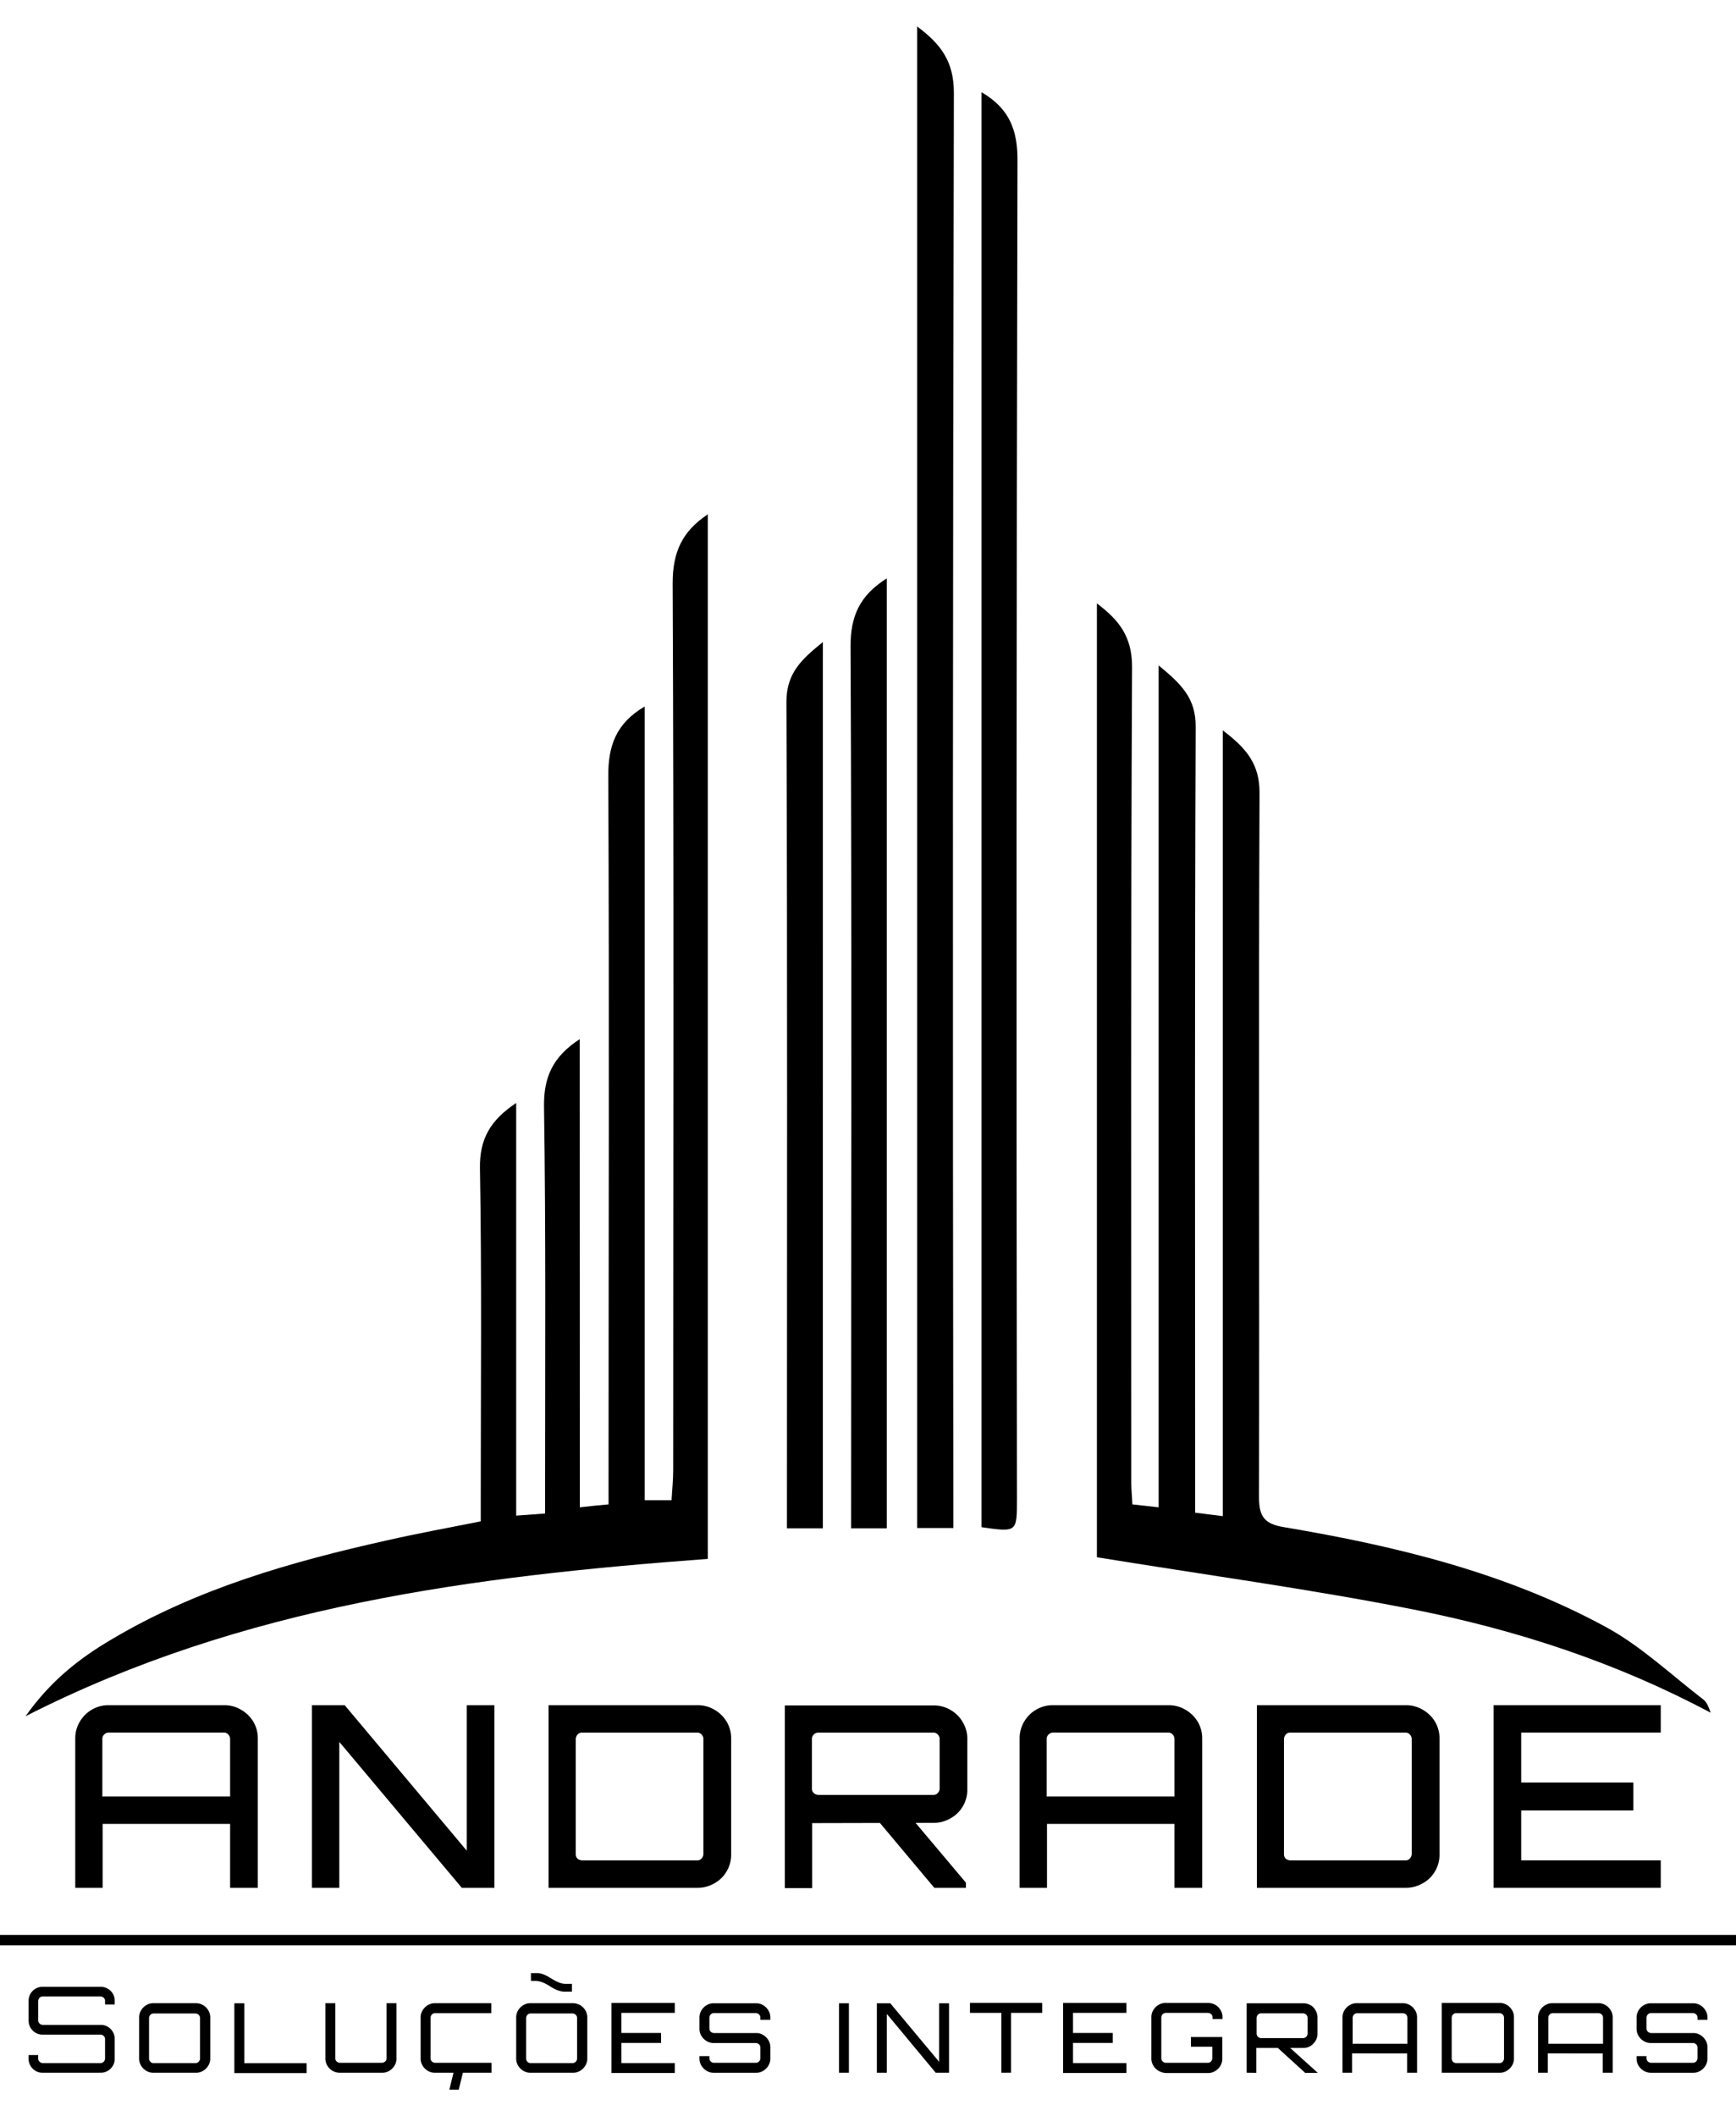 <svg id="Layer_1" data-name="Layer 1" xmlns="http://www.w3.org/2000/svg" viewBox="0 0 1000 1218.46"><title>logo-andrade</title><path d="M334,867.93c6.81-.77,10.82-1.23,16.54-1.7V850.31c0-134.34.47-268.83-.15-403.16-.15-17.94,4.64-30.77,21-40.35v457h15.46c.31-5.88.93-11.44.93-17.16,0-170.2.46-340.56-.31-510.76,0-17.62,5.26-29.83,20.25-39.72V897.61c-134.49,10-267.59,26.75-393,90.59C29.13,967.8,45.82,954.81,64.22,944c49.16-29.22,103.26-44.68,158.45-57,17.62-4,35.4-7.27,54.26-11V860.82c0-62.61.62-125.37-.46-188-.31-17,6-27.82,20.87-37.72v237.6L314,871.49V855.26c0-72.51.47-145.16-.62-217.66-.31-17.32,4.95-29.06,20.56-39.27Z" fill="currentcolor"/><path d="M652.27,866.23c5.41.62,9.43,1.08,15.15,1.7V383.15C680.56,394,688.91,402,688.75,418.7c-.62,145.47-.31,291.09-.31,436.56V871c5.26.62,9.59,1.24,15.92,2V420.56c13.76,10.35,21.18,19.48,21.18,35.86-.62,135.27,0,270.37-.31,405.64,0,11.44,3.25,15.46,14.53,17.31,64.31,10.82,127.69,26.13,185.35,57.51,20.25,11,37.57,27.51,56.12,41.74,2,1.54,3.09,4.48,4.17,7.57-54.26-28.91-111.92-47.77-171.59-59.52s-120.11-19.94-181.95-30V347.44c12.68,9.58,20.25,19,20.25,36.48-.77,156.6-.46,313.35-.46,469.94C651.65,857.73,652.11,861.44,652.27,866.23Z" fill="currentColor"/><path d="M528.29,15.23c13.76,10.2,21.18,20.25,21.18,38.18q-.93,404.87-.31,809.73v16.7H528.29Z" fill="currentcolor"/><path d="M565.39,53.1c16.23,9.43,20.87,22.11,20.71,39.58q-.92,385.38-.3,770.61c0,19,0,19-20.41,16.08Z" fill="currentcolor"/><path d="M510.82,880H490.26V865.61c0-164.32.46-328.65-.31-493-.15-17.94,5.41-29.84,20.87-39.58Z" fill="currentcolor"/><path d="M474,880H453.31V863.76c0-153.2.31-306.39-.3-459.59,0-16.85,9-24.73,21-34.47Z" fill="currentcolor"/><path d="M43.35,1000.88A18.61,18.61,0,0,1,46,991.29a19.18,19.18,0,0,1,6.8-6.8,18.6,18.6,0,0,1,9.58-2.63H129.3a18.55,18.55,0,0,1,9.58,2.63,19.56,19.56,0,0,1,7,6.8,18.61,18.61,0,0,1,2.63,9.59V1087H132.55v-36.79H59.12V1087H43.35v-86.1Zm89.2,33.54v-33.08a3.61,3.61,0,0,0-1.09-2.63,3.17,3.17,0,0,0-2.62-1.08H62.67a3.62,3.62,0,0,0-2.62,1.08,3.39,3.39,0,0,0-1.09,2.63v33.08Z" fill="currentcolor"/><path d="M179.7,1087V981.86h18.86l70.33,83.79V981.86h15.92V1087H266L195.46,1003V1087Z" fill="currentcolor"/><path d="M316,1087V981.86H402a18.61,18.61,0,0,1,9.59,2.63,19.61,19.61,0,0,1,6.95,6.8,18.61,18.61,0,0,1,2.63,9.59V1068a18.6,18.6,0,0,1-2.63,9.58,18.37,18.37,0,0,1-6.95,6.8A19,19,0,0,1,402,1087Zm19.17-15.77h66.32a3.2,3.2,0,0,0,2.63-1.08,4.06,4.06,0,0,0,1.08-2.63v-66.16a3.64,3.64,0,0,0-1.08-2.63,3.2,3.2,0,0,0-2.63-1.08H335.21a3.08,3.08,0,0,0-2.47,1.08,4.06,4.06,0,0,0-1.09,2.63v66.32a3.61,3.61,0,0,0,1.09,2.63A4.85,4.85,0,0,0,335.21,1071.21Z" fill="currentcolor"/><path d="M452.08,1087V982H538a18.48,18.48,0,0,1,9.58,2.63,18.72,18.72,0,0,1,7,7,18.47,18.47,0,0,1,2.63,9.43v29.53a18.6,18.6,0,0,1-2.63,9.58,18.33,18.33,0,0,1-7,6.8,19,19,0,0,1-9.58,2.63l-70.18.16v37.41H452.08Zm19.32-53.49h66.16a3.16,3.16,0,0,0,2.63-1.08,3.63,3.63,0,0,0,1.08-2.47v-28.6a3.6,3.6,0,0,0-1.08-2.63,3.19,3.19,0,0,0-2.63-1.08H471.4a3.64,3.64,0,0,0-2.63,1.08,3.42,3.42,0,0,0-1.08,2.63v28.6a3.08,3.08,0,0,0,1.08,2.47A3.85,3.85,0,0,0,471.4,1033.49ZM538.18,1087l-32.92-39.26h20.56l30.6,36.32V1087Z" fill="currentcolor"/><path d="M587.34,1000.88a18.61,18.61,0,0,1,2.63-9.59,19.18,19.18,0,0,1,6.8-6.8,18.61,18.61,0,0,1,9.59-2.63h66.93a18.61,18.61,0,0,1,9.59,2.63,19.61,19.61,0,0,1,7,6.8,18.61,18.61,0,0,1,2.63,9.59V1087H676.54v-36.79H603.11V1087H587.34v-86.1Zm89.2,33.54v-33.08a3.64,3.64,0,0,0-1.08-2.63,3.2,3.2,0,0,0-2.63-1.08H606.66a3.62,3.62,0,0,0-2.62,1.08,3.39,3.39,0,0,0-1.09,2.63v33.08Z" fill="currentcolor"/><path d="M724,1087V981.86h86a18.6,18.6,0,0,1,9.58,2.63,19.56,19.56,0,0,1,7,6.8,18.61,18.61,0,0,1,2.63,9.59V1068a18.6,18.6,0,0,1-2.63,9.58,18.33,18.33,0,0,1-7,6.8A19,19,0,0,1,810,1087Zm19.17-15.77h66.31a3.2,3.2,0,0,0,2.63-1.08,4,4,0,0,0,1.08-2.63v-66.16a3.64,3.64,0,0,0-1.08-2.63,3.2,3.2,0,0,0-2.63-1.08H743.17a3.09,3.09,0,0,0-2.48,1.08,4,4,0,0,0-1.08,2.63v66.32a3.64,3.64,0,0,0,1.08,2.63A4.88,4.88,0,0,0,743.17,1071.21Z" fill="currentcolor"/><path d="M860.34,1087V981.86h96.31v15.77H876.26v28.75h64.62v16.08H876.26v28.75h80.39V1087Z" fill="currentcolor"/><line x1="-8" y1="1117.13" x2="1008" y2="1117.13" fill="none" stroke="currentcolor" stroke-miterlimit="10" stroke-width="6"/><path d="M24.65,1193.49a7.7,7.7,0,0,1-4.18-1.08,8.05,8.05,0,0,1-4-7.11v-2H22v2a2.56,2.56,0,0,0,.77,1.85,2.83,2.83,0,0,0,1.86.78H57.88a2.57,2.57,0,0,0,1.86-.78,2.84,2.84,0,0,0,.77-1.85v-11.13a2.6,2.6,0,0,0-.77-1.86,2.89,2.89,0,0,0-1.86-.77H24.65a7.7,7.7,0,0,1-4.18-1.08,8.05,8.05,0,0,1-4-7.11v-11.13a8,8,0,0,1,4-7.11,7.62,7.62,0,0,1,4.18-1.09H57.88a7.62,7.62,0,0,1,4.18,1.09A7.7,7.7,0,0,1,65,1148a7.61,7.61,0,0,1,1.08,4.18v2H60.51v-2a2.58,2.58,0,0,0-.77-1.86,2.89,2.89,0,0,0-1.86-.77H24.65a2.57,2.57,0,0,0-1.86.77,2.89,2.89,0,0,0-.77,1.86v11.13a2.56,2.56,0,0,0,.77,1.85,2.83,2.83,0,0,0,1.86.78H57.88a7.61,7.61,0,0,1,4.18,1.08A7.7,7.7,0,0,1,65,1170a7.61,7.61,0,0,1,1.08,4.18v11.13a7.58,7.58,0,0,1-1.08,4.17,8,8,0,0,1-7.11,4Z" fill="currentcolor"/><path d="M84.32,1192.41a8.5,8.5,0,0,1-3.1-3.09,7.7,7.7,0,0,1-1.08-4.18V1161.8a7.67,7.67,0,0,1,1.08-4.17,8.43,8.43,0,0,1,3.1-3.09,7.56,7.56,0,0,1,4.17-1.09h24.12a8.33,8.33,0,0,1,7.42,4.18,7.67,7.67,0,0,1,1.08,4.17v23.34a7.7,7.7,0,0,1-1.08,4.18,8.58,8.58,0,0,1-3.1,3.09,7.82,7.82,0,0,1-4.32,1.08H88.49A7.64,7.64,0,0,1,84.32,1192.41Zm4.17-4.48h24.12a2.53,2.53,0,0,0,1.85-.78,2.84,2.84,0,0,0,.77-1.85V1162a2.57,2.57,0,0,0-.77-1.86,2.86,2.86,0,0,0-1.85-.77H88.49a2.6,2.6,0,0,0-1.86.77,2.87,2.87,0,0,0-.77,1.86v23.34a2.65,2.65,0,0,0,2.63,2.63Z" fill="currentcolor"/><path d="M135,1193.49v-40h5.72v34.48H176.6v5.72H135Z" fill="currentcolor"/><path d="M191.6,1192.41a8.4,8.4,0,0,1-3.09-3.09,7.61,7.61,0,0,1-1.08-4.18v-31.69h5.71v31.69a2.53,2.53,0,0,0,.78,1.86,2.84,2.84,0,0,0,1.85.77h24.12a3.29,3.29,0,0,0,2-.77,2.25,2.25,0,0,0,.77-1.86v-31.69h5.72v31.69a7.7,7.7,0,0,1-1.08,4.18,8.48,8.48,0,0,1-3.09,3.09,7.88,7.88,0,0,1-4.33,1.08H195.77A8.43,8.43,0,0,1,191.6,1192.41Z" fill="currentcolor"/><path d="M246.48,1192.41a8.4,8.4,0,0,1-3.09-3.09,7.62,7.62,0,0,1-1.09-4.18V1161.8a7.59,7.59,0,0,1,1.09-4.17,8.4,8.4,0,0,1,3.09-3.09,7.59,7.59,0,0,1,4.17-1.09H283v5.72H250.65a2.53,2.53,0,0,0-1.85.78,2.81,2.81,0,0,0-.78,1.85v23.34a2.53,2.53,0,0,0,.78,1.86,2.84,2.84,0,0,0,1.85.77h32.46v5.72H250.65A7.67,7.67,0,0,1,246.48,1192.41Zm12.36,10.82,2.63-10.67h5.41l-2.63,10.67Z" fill="currentcolor"/><path d="M301.51,1192.41a8.4,8.4,0,0,1-3.09-3.09,7.7,7.7,0,0,1-1.08-4.18V1161.8a7.67,7.67,0,0,1,1.08-4.17,8.4,8.4,0,0,1,3.09-3.09,7.61,7.61,0,0,1,4.17-1.09H329.8a8.3,8.3,0,0,1,7.42,4.18,7.67,7.67,0,0,1,1.08,4.17v23.34a7.7,7.7,0,0,1-1.08,4.18,8.48,8.48,0,0,1-3.09,3.09,7.88,7.88,0,0,1-4.33,1.08H305.68A7.69,7.69,0,0,1,301.51,1192.41Zm4.17-4.48H329.8a2.53,2.53,0,0,0,1.85-.78,2.81,2.81,0,0,0,.78-1.85V1162a2.53,2.53,0,0,0-.78-1.86,2.84,2.84,0,0,0-1.85-.77H305.68a2.56,2.56,0,0,0-1.85.77,2.87,2.87,0,0,0-.77,1.86v23.34a2.56,2.56,0,0,0,.77,1.85A2.53,2.53,0,0,0,305.68,1187.93Zm11.13-44.22c-3.09-2-5.87-3.09-8.34-3.09h-2.63v-4.48h4c2,0,4.48,1.08,7.73,3.09s5.87,3.09,8.19,3.09h3.71v4.49h-4.17C322.69,1146.81,319.91,1145.72,316.81,1143.71Z" fill="currentcolor"/><path d="M352.21,1193.49V1153.3H388.7V1159H357.93v11.59h22.88v5.72H357.93v11.6H388.7v5.72H352.21Z" fill="currentcolor"/><path d="M407.09,1192.41a8.48,8.48,0,0,1-3.09-3.09,7.7,7.7,0,0,1-1.08-4.18v-1.23h5.72v1.23a2.57,2.57,0,0,0,.77,1.86,2.89,2.89,0,0,0,1.86.77h24.11a2.58,2.58,0,0,0,1.86-.77,2.87,2.87,0,0,0,.77-1.86V1179a2.56,2.56,0,0,0-.77-1.85,2.85,2.85,0,0,0-1.86-.78H411.27a7.7,7.7,0,0,1-4.18-1.08,8.48,8.48,0,0,1-3.09-3.09,7.7,7.7,0,0,1-1.08-4.18v-6.18a7.67,7.67,0,0,1,1.08-4.17,8.4,8.4,0,0,1,3.09-3.09,7.62,7.62,0,0,1,4.18-1.09h24.11a7.62,7.62,0,0,1,4.18,1.09,8.48,8.48,0,0,1,3.09,3.09,7.67,7.67,0,0,1,1.08,4.17V1163H438v-1.24a2.56,2.56,0,0,0-.77-1.85,2.85,2.85,0,0,0-1.86-.78H411.27a2.55,2.55,0,0,0-1.86.78,2.84,2.84,0,0,0-.77,1.85V1168a2.57,2.57,0,0,0,.77,1.86,2.89,2.89,0,0,0,1.86.77h24.11a7.62,7.62,0,0,1,4.18,1.09,8.48,8.48,0,0,1,3.09,3.09,7.64,7.64,0,0,1,1.08,4.17v6.18a7.7,7.7,0,0,1-1.08,4.18,8.48,8.48,0,0,1-3.09,3.09,7.7,7.7,0,0,1-4.18,1.08H411.27A7.7,7.7,0,0,1,407.09,1192.41Z" fill="currentcolor"/><path d="M483.3,1193.49v-40H489v40Z" fill="currentcolor"/><path d="M505.1,1193.49v-40h7.73l28.14,33.7v-33.7h5.71v40H539l-28.14-33.85v33.85Z" fill="currentcolor"/><path d="M576.83,1193.49V1159H558.74v-5.72h41.59V1159H582.39v34.47Z" fill="currentcolor"/><path d="M612.38,1193.49V1153.3h36.49V1159H618.1v11.59H641v5.72H618.1v11.6h30.77v5.72H612.38Z" fill="currentcolor"/><path d="M667.42,1192.41a8.4,8.4,0,0,1-3.09-3.09,7.62,7.62,0,0,1-1.09-4.18v-23.49a7.62,7.62,0,0,1,1.09-4.18,8.48,8.48,0,0,1,3.09-3.09,7.67,7.67,0,0,1,4.17-1.08h24.12a8.65,8.65,0,0,1,4.33,1.08,8.55,8.55,0,0,1,3.09,3.09,7.7,7.7,0,0,1,1.08,4.18v.92h-5.72v-.92a2.58,2.58,0,0,0-.77-1.86,2.89,2.89,0,0,0-1.86-.77H671.59a2.56,2.56,0,0,0-1.85.77,2.85,2.85,0,0,0-.78,1.86v23.49a2.53,2.53,0,0,0,.78,1.86,2.84,2.84,0,0,0,1.85.77h24.12a2.56,2.56,0,0,0,1.85-.77,2.82,2.82,0,0,0,.77-1.86v-6.64H686v-5.57h18.08v12.37a7.58,7.58,0,0,1-1.08,4.17,8.4,8.4,0,0,1-3.09,3.09,7.8,7.8,0,0,1-4.33,1.09h-24A9.5,9.5,0,0,1,667.42,1192.41Z" fill="currentcolor"/><path d="M718.12,1193.49v-40h32.47a8.49,8.49,0,0,1,4.32,1.09,7.08,7.08,0,0,1,2.94,3.09,7.67,7.67,0,0,1,1.08,4.17v9a7.69,7.69,0,0,1-1.08,4.17,9.25,9.25,0,0,1-2.94,3.09,7.74,7.74,0,0,1-4.32,1.09h-7.43l15.93,14.37h-7.27l-15.77-14.37H723.69v14.37Zm8.35-19.94h24.12a2.56,2.56,0,0,0,1.85-.77,2.89,2.89,0,0,0,.77-1.86v-9a2.57,2.57,0,0,0-.77-1.86,2.86,2.86,0,0,0-1.85-.77H726.47a2.6,2.6,0,0,0-1.86.77,2.87,2.87,0,0,0-.77,1.86v9a2.63,2.63,0,0,0,2.63,2.63Z" fill="currentcolor"/><path d="M773.31,1193.49V1161.8a7.67,7.67,0,0,1,1.08-4.17,8.4,8.4,0,0,1,3.09-3.09,7.62,7.62,0,0,1,4.18-1.09h26.28a7.61,7.61,0,0,1,4.17,1.09,8.4,8.4,0,0,1,3.09,3.09,7.58,7.58,0,0,1,1.08,4.17v31.69h-5.72v-11.13H778.87v11.13ZM779,1176.8h31.69v-15A2.56,2.56,0,0,0,810,1160a2.85,2.85,0,0,0-1.86-.78H781.81a2.53,2.53,0,0,0-1.85.78,2.81,2.81,0,0,0-.78,1.85v15Z" fill="currentcolor"/><path d="M830.51,1193.49V1153.3h33.23a7.7,7.7,0,0,1,4.18,1.08,8.48,8.48,0,0,1,3.09,3.09,7.7,7.7,0,0,1,1.08,4.18v23.49a7.7,7.7,0,0,1-1.08,4.18,8.48,8.48,0,0,1-3.09,3.09,7.7,7.7,0,0,1-4.18,1.08Zm8.34-5.56h24.89a2.55,2.55,0,0,0,1.86-.78,2.84,2.84,0,0,0,.77-1.85v-23.5a2.56,2.56,0,0,0-.77-1.85,2.85,2.85,0,0,0-1.86-.78H838.85a2.53,2.53,0,0,0-1.85.78,2.84,2.84,0,0,0-.77,1.85v23.5a2.56,2.56,0,0,0,.77,1.85A2.53,2.53,0,0,0,838.85,1187.93Z" fill="currentcolor"/><path d="M886,1193.49V1161.8a7.59,7.59,0,0,1,1.09-4.17,8.4,8.4,0,0,1,3.09-3.09,7.56,7.56,0,0,1,4.17-1.09h26.28a7.56,7.56,0,0,1,4.17,1.09,8.5,8.5,0,0,1,3.1,3.09,7.67,7.67,0,0,1,1.08,4.17v31.69h-5.72v-11.13H891.57v11.13Zm5.72-16.69h31.69v-15a2.56,2.56,0,0,0-.77-1.85,2.83,2.83,0,0,0-1.85-.78H894.51a2.53,2.53,0,0,0-1.86.78,2.84,2.84,0,0,0-.77,1.85v15Z" fill="currentcolor"/><path d="M946.91,1192.41a8.4,8.4,0,0,1-3.09-3.09,7.7,7.7,0,0,1-1.08-4.18v-1.23h5.72v1.23a2.57,2.57,0,0,0,.77,1.86,2.86,2.86,0,0,0,1.85.77H975.2a2.56,2.56,0,0,0,1.85-.77,2.83,2.83,0,0,0,.78-1.86V1179a2.53,2.53,0,0,0-.78-1.85,2.81,2.81,0,0,0-1.85-.78H951.08a7.69,7.69,0,0,1-4.17-1.08,8.4,8.4,0,0,1-3.09-3.09,7.7,7.7,0,0,1-1.08-4.18v-6.18a7.67,7.67,0,0,1,1.08-4.17,8.4,8.4,0,0,1,3.09-3.09,7.61,7.61,0,0,1,4.17-1.09H975.2a7.56,7.56,0,0,1,4.17,1.09,8.5,8.5,0,0,1,3.1,3.09,7.67,7.67,0,0,1,1.08,4.17V1163h-5.72v-1.24a2.53,2.53,0,0,0-.78-1.85,2.81,2.81,0,0,0-1.85-.78H951.08a2.53,2.53,0,0,0-1.85.78,2.84,2.84,0,0,0-.77,1.85V1168a2.57,2.57,0,0,0,.77,1.86,2.86,2.86,0,0,0,1.85.77H975.2a7.56,7.56,0,0,1,4.17,1.09,8.5,8.5,0,0,1,3.1,3.09,7.64,7.64,0,0,1,1.08,4.17v6.18a7.7,7.7,0,0,1-1.08,4.18,8.58,8.58,0,0,1-3.1,3.09,7.64,7.64,0,0,1-4.17,1.08H951.08A8.43,8.43,0,0,1,946.91,1192.41Z" fill="currentcolor"/></svg>